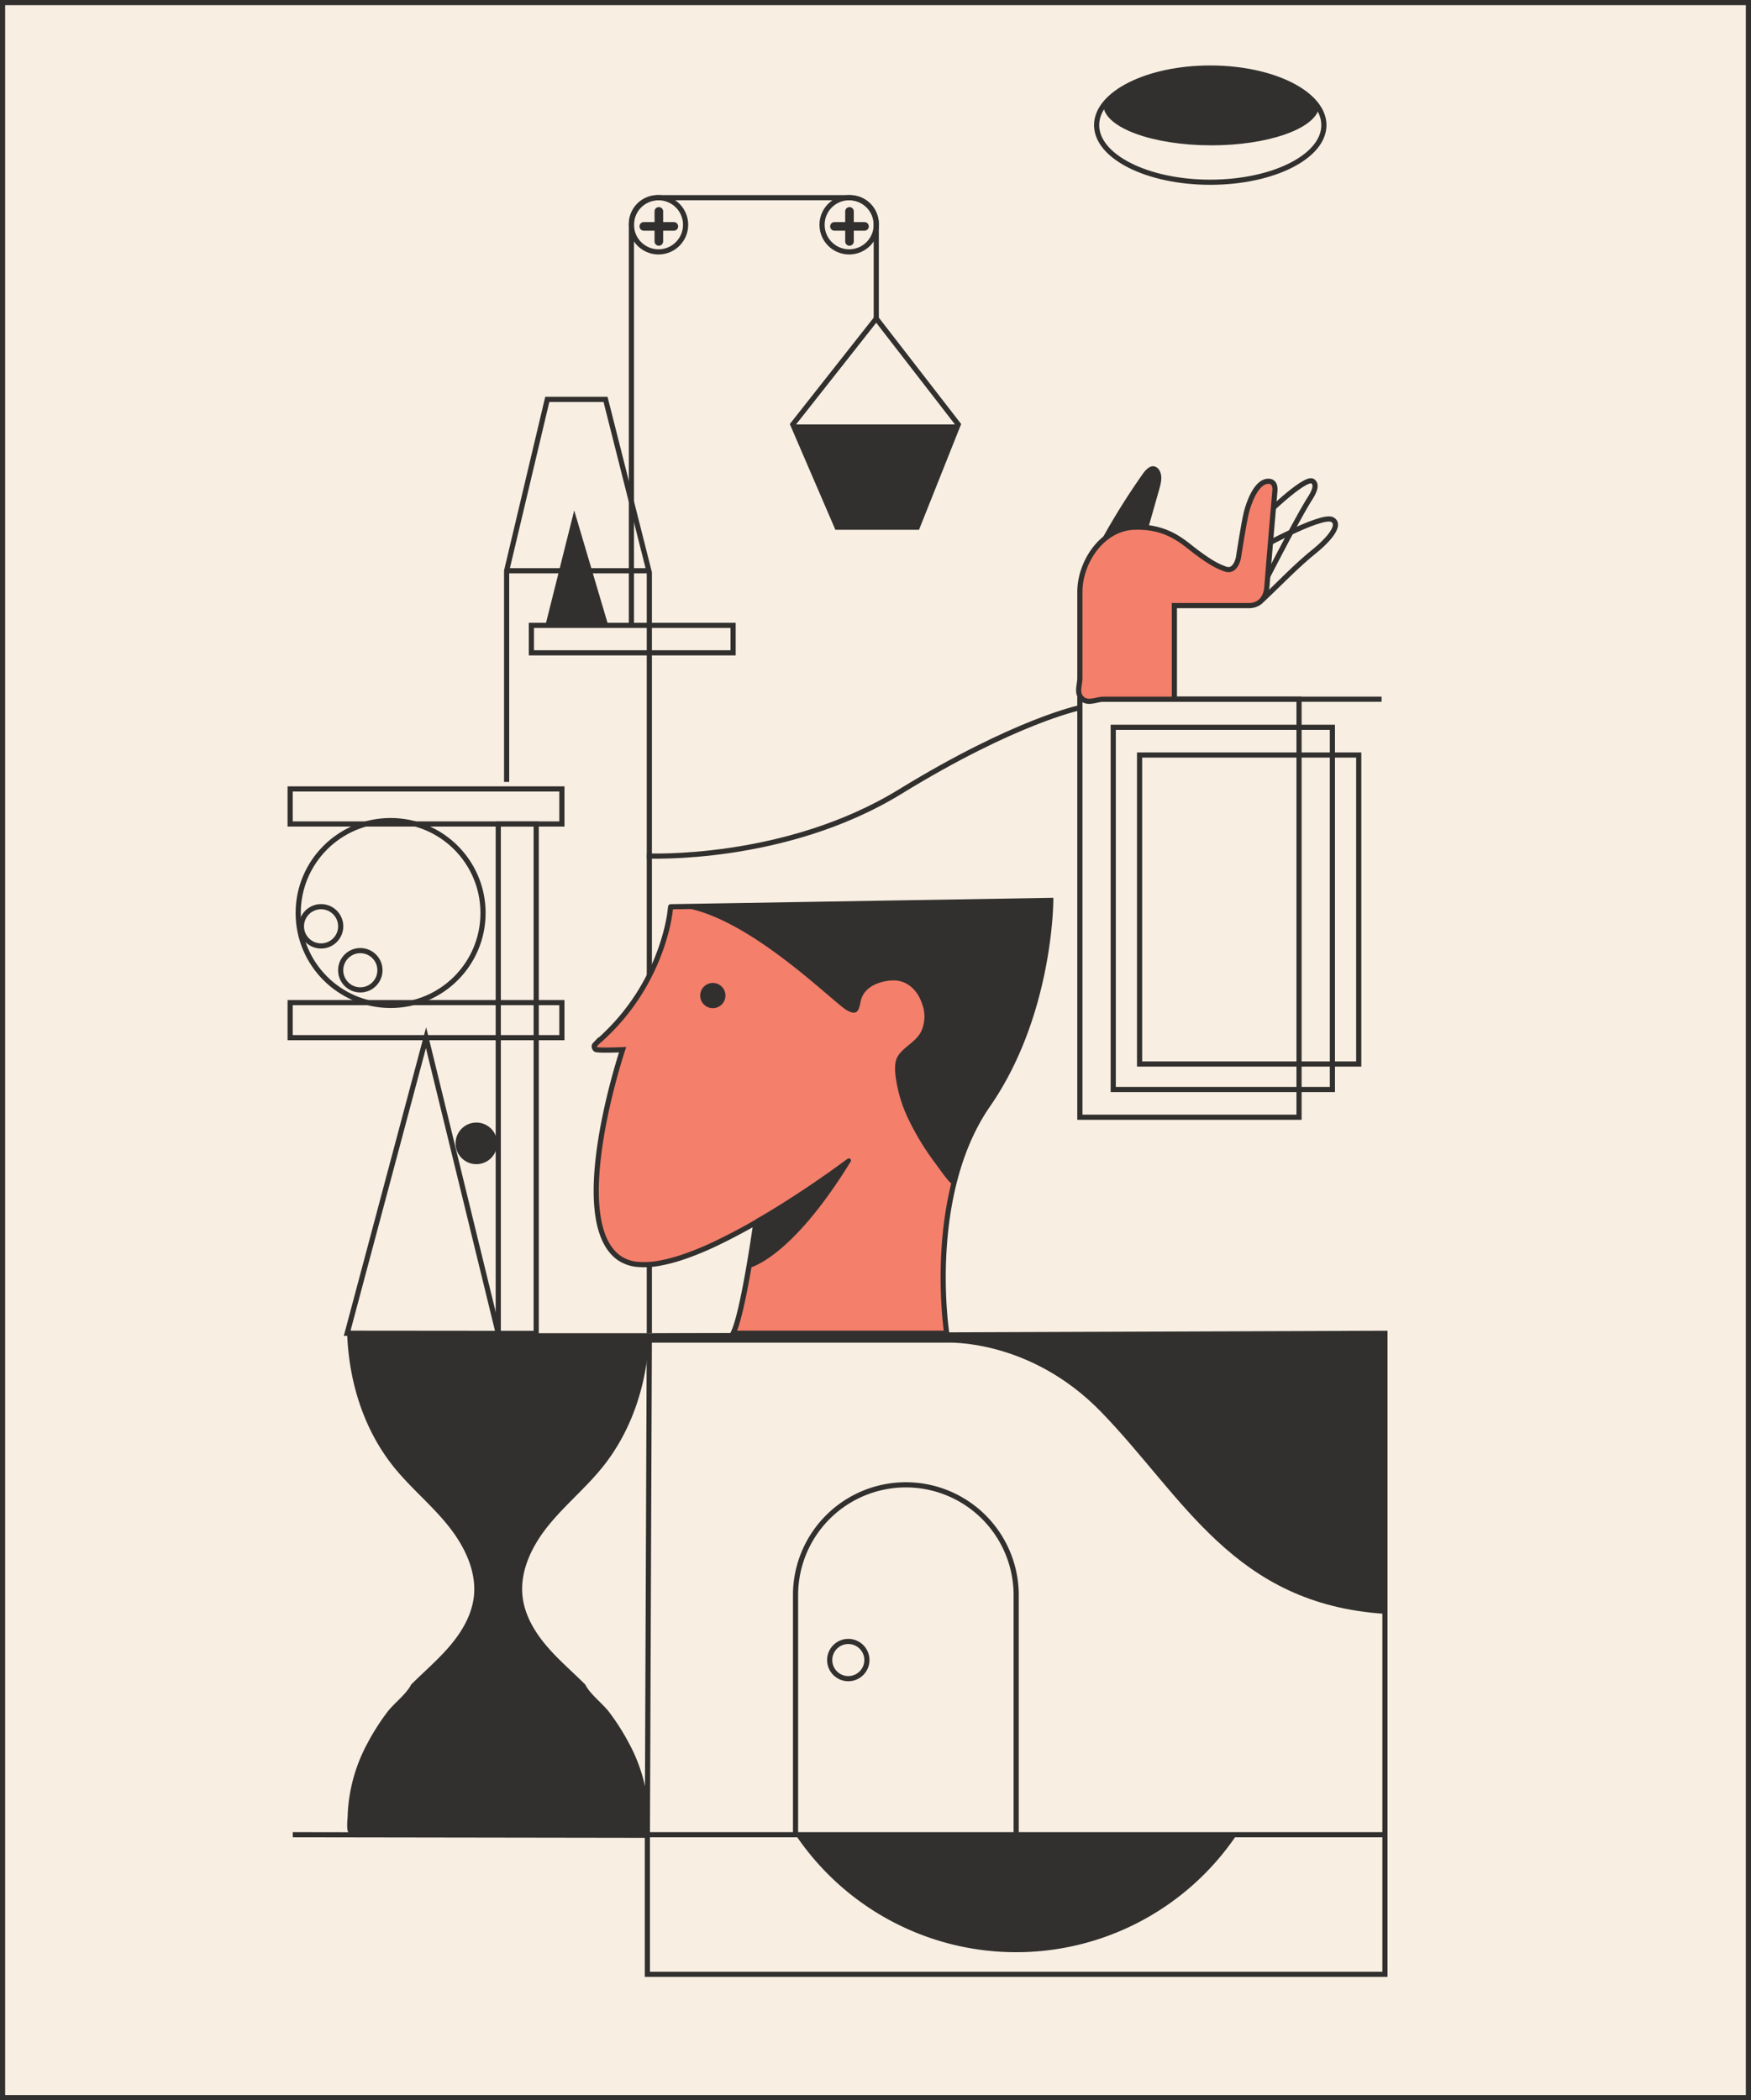 <svg xmlns="http://www.w3.org/2000/svg" viewBox="0 0 509.1 610.58"><rect x="0" y="0" width="509.1" height="610.58" fill="#808080" stroke="none"/><defs><style>.cls-1{fill:#f8eee2;}.cls-1,.cls-2,.cls-5{stroke:#31302e;stroke-width:1.5px;}.cls-1,.cls-2,.cls-4,.cls-5{stroke-miterlimit:10;}.cls-2,.cls-4{fill:none;}.cls-3{fill:#31302e;}.cls-4{stroke:#00b953;}.cls-5{fill:#f47f6b;}</style></defs><g id="Capa_2" data-name="Capa 2"><g id="Layer_1" data-name="Layer 1"><rect class="cls-1" x="0.75" y="0.75" width="507.6" height="609.08"/><ellipse class="cls-2" cx="351.88" cy="36.38" rx="33.04" ry="16.6"/><path class="cls-3" d="M351.88,19.79c-14.31,0-26.49,4.57-31.08,11,.49,6.36,14.35,11.46,31.4,11.46,16.34,0,29.77-4.69,31.27-10.69C379.33,24.73,366.76,19.79,351.88,19.79Z"/><path class="cls-2" d="M183.58,181.81V65.09a7.63,7.63,0,0,1,7.63-7.62h55.94a7.62,7.62,0,0,1,7.62,7.62V92.61"/><polygon class="cls-2" points="402.67 573.98 188.22 573.98 188.22 533.39 188.79 388.4 402.67 387.62 402.67 533.39 402.67 573.98"/><path class="cls-3" d="M231.3,533.39a77.31,77.31,0,0,0,128.29,0Z"/><line class="cls-2" x1="188.22" y1="533.39" x2="402.67" y2="533.39"/><path class="cls-2" d="M188.08,248.84s40.06,1.91,73.63-18.69S314,205.74,314,205.74"/><rect class="cls-2" x="313.97" y="203.27" width="63.72" height="121.53"/><rect class="cls-2" x="323.67" y="211.44" width="63.72" height="105.31"/><rect class="cls-2" x="331.33" y="219.5" width="63.72" height="89.83"/><rect class="cls-2" x="84.36" y="229.36" width="79.01" height="10.19"/><rect class="cls-2" x="84.36" y="291.48" width="79.01" height="10.19"/><circle class="cls-2" cx="113.57" cy="265.43" r="26.87"/><circle class="cls-2" cx="104.76" cy="282.07" r="5.71"/><circle class="cls-3" cx="138.5" cy="332.4" r="6.05"/><circle class="cls-2" cx="93.35" cy="269.3" r="5.71"/><path class="cls-3" d="M182.91,506.87a67.11,67.11,0,0,0-5.74-9.05c-1.95-2.59-5.62-5.27-7-8.08-3.79-3.79-7.9-7.26-11.36-11.36s-6.28-8.93-6.88-14.26c-.82-7.3,2.64-14.47,7.2-20.22s10.26-10.52,15-16.1c9.52-11.14,14.13-25.56,14.65-40.2h-5.07l-38.85,0-38.86,0h-5.07c.52,14.64,5.13,29.06,14.65,40.2,4.77,5.58,10.47,10.34,15,16.1s8,12.92,7.2,20.22c-.6,5.33-3.42,10.17-6.88,14.26s-7.57,7.57-11.36,11.36c-1.4,2.81-5.07,5.49-7,8.08a67.11,67.11,0,0,0-5.74,9.05,47.69,47.69,0,0,0-5.7,20.5c0,1.21-.48,4.43.23,5.44.81,1.18,3.67.59,5.13.59h12.9l25.49,0,25.48,0c4.3,0,10.4.16,18,.16.59,0,.31-5,.27-6.18A47.69,47.69,0,0,0,182.91,506.87Z"/><line class="cls-2" x1="85.12" y1="533.39" x2="188.34" y2="533.55"/><rect class="cls-2" x="144.87" y="239.56" width="11.03" height="148.08"/><polygon class="cls-2" points="123.87 301.67 144.87 387.64 100.94 387.6 123.87 301.67"/><line class="cls-2" x1="147.3" y1="165.93" x2="188.79" y2="165.93"/><polygon class="cls-3" points="166.95 148.4 158.57 181.81 176.85 181.81 166.95 148.4"/><rect class="cls-2" x="154.5" y="181.81" width="58.65" height="7.98"/><circle class="cls-2" cx="246.89" cy="65.35" r="7.88"/><path class="cls-2" d="M251.35,65.32h-3.86V61.46a.5.5,0,0,0-.5-.5.5.5,0,0,0-.5.5v3.86h-3.87a.5.5,0,0,0-.5.5.5.5,0,0,0,.5.5h3.87v3.87a.5.5,0,0,0,.5.5.51.51,0,0,0,.5-.5V66.32h3.86a.5.5,0,0,0,.5-.5A.5.5,0,0,0,251.35,65.32Z"/><circle class="cls-2" cx="191.46" cy="65.35" r="7.88"/><path class="cls-2" d="M195.92,65.32h-3.86V61.46a.5.5,0,0,0-.5-.5.5.5,0,0,0-.5.5v3.86h-3.87a.5.5,0,0,0-.5.5.5.5,0,0,0,.5.5h3.87v3.87a.5.5,0,0,0,.5.5.51.51,0,0,0,.5-.5V66.32h3.86a.5.5,0,0,0,.5-.5A.5.5,0,0,0,195.92,65.32Z"/><path class="cls-4" d="M275.3,387.6s-6.26-40.1,12-66.42,18.24-59.42,18.24-59.42L195,263.6s-.25,2-.27,2.14a51.2,51.2,0,0,1-1.25,5.75,63.53,63.53,0,0,1-2.89,8.29,64.93,64.93,0,0,1-5.19,9.74,62.93,62.93,0,0,1-8.16,10.11c-1.09,1.1-1.93,1.91-3.1,2.93a7.18,7.18,0,0,0-.89.87c-.13.15-.91.58-.14,1.59.36.48,7.91.14,7.91.14s-16.59,49.48-1,60.55a11.26,11.26,0,0,0,5.44,1.87,23.62,23.62,0,0,0,6.28-.35A48.52,48.52,0,0,0,199,365.3c2.64-.9,5.23-2,7.77-3.12"/><path class="cls-3" d="M188.79,390.34H275.1s24.2-1.37,45.09,20.18c24.06,24.82,38.5,55.82,82.48,58.66V387.62l-213.88,0Z"/><polyline class="cls-2" points="147.3 227.31 147.3 165.94 159.12 116.11 176.06 116.11 188.79 166.45 188.79 387.6"/><path class="cls-5" d="M275.3,387.6H215.53l-2.38,0c2.95-5.81,6.63-32.22,6.63-32.22l-.22.12c-2.05,1.2-2.75,1.57-4.84,2.69-2.63,1.4-5.29,2.74-8,4-2.54,1.15-5.13,2.22-7.77,3.12a48.52,48.52,0,0,1-7.21,1.93,23.62,23.62,0,0,1-6.28.35,11.26,11.26,0,0,1-5.44-1.87c-15.56-11.07,1-60.55,1-60.55s-7.55.34-7.91-.14c-.77-1,0-1.44.14-1.59a7.18,7.18,0,0,1,.89-.87c1.17-1,2-1.83,3.1-2.93a62.93,62.93,0,0,0,8.16-10.11,64.93,64.93,0,0,0,5.19-9.74,63.53,63.53,0,0,0,2.89-8.29,51.2,51.2,0,0,0,1.25-5.75c0-.11.26-2.14.27-2.14l110.5-1.84s0,33.09-18.24,59.42-12,66.42-12,66.42"/><path class="cls-3" d="M246.16,337.07h0c-.62.47,0,0-.63.46-1.24.92-2.5,1.83-3.76,2.73-1.76,1.25-3.54,2.49-5.32,3.7-2.15,1.47-4.33,2.91-6.52,4.31-2.43,1.56-4.88,3.09-7.36,4.57l-2.79,1.63s-.95,6.75-2.27,14.23c0,0,12-2,29.88-31.1a.64.64,0,0,0-.28-.76C246.91,336.74,246.64,336.72,246.16,337.07Z"/><path class="cls-3" d="M287.29,321.18a61.36,61.36,0,0,0-6.12,11.26q-1.25,3-2.23,6.05c-.5,1.56-.59,3.23-1.17,4.77s-1.37.76-2.15-.17c-1.32-1.57-2.48-3.28-3.7-4.93a75.47,75.47,0,0,1-7.73-12.66,40.36,40.36,0,0,1-3.37-10c-.44-2.39-1.15-6.23.21-8.42,1.7-2.74,5-4,6.66-6.94a10.36,10.36,0,0,0,.36-8.43c-1.34-4-4.46-6.85-8.62-6.68-3.22.13-8.13,1.55-9.15,5.9-.56,2.39-.69,4.63-4,2.81-4.08-2.23-31.47-30.24-51.23-30.18l110.5-1.84s0,33.09-18.24,59.42"/><path class="cls-2" d="M231.3,533.48V463.74a32.07,32.07,0,0,1,32.07-32.07h0a32.07,32.07,0,0,1,32.08,32.07v69.74"/><circle class="cls-2" cx="246.64" cy="482.61" r="5.41"/><circle class="cls-3" cx="207.25" cy="289.43" r="3.67"/><polygon class="cls-2" points="230.5 123.39 243.38 153.27 266.69 153.27 278.6 123.39 254.77 92.61 230.5 123.39"/><polygon class="cls-3" points="230.5 123.39 243.38 153.27 266.69 153.27 278.6 123.39 230.5 123.39"/><path class="cls-3" d="M332.93,155.5a2.5,2.5,0,0,0,.22-.24,4.15,4.15,0,0,0,.62-1.47l3.28-11.55c.5-1.78,1-3.77.09-5.41a2.39,2.39,0,0,0-1.45-1.23c-1.35-.33-2.51.93-3.31,2A204.53,204.53,0,0,0,318,161.18c-.64,1.25,1.8.24,2.13.1l11.13-4.8A5.26,5.26,0,0,0,332.93,155.5Z"/><path class="cls-2" d="M367.09,174.29c5.1-4.78,9.89-9.9,15.36-14.27,1.88-1.5,8.14-7.11,4.94-8.94s-23,9.28-23,9.28"/><path class="cls-2" d="M366.74,171.13s9.82-19.23,13.58-25.35c.79-1.28,3.23-4.6,1.33-5.88-2.26-1.52-14.91,11-14.91,11"/><path class="cls-5" d="M401.69,203.27H320.83c-2,0-4.45,1.49-6.22-.14s-.64-4-.64-5.93V172.07c0-8.52,6.34-18.41,15.69-18.8,10-.42,14.66,4.64,18.33,7.34,4.47,3.3,6.2,4.06,8.29,4.83,2.94,1.07,3.78-3.23,3.78-3.23s1.51-9.88,2.29-13.11c.65-2.67,2.72-8.7,6-9.16,2.94-.41,2.29,3.12,2.29,3.12s-1.87,21.65-2.29,27.48-5.2,5.52-5.2,5.52H341.45v27.21"/></g></g></svg>